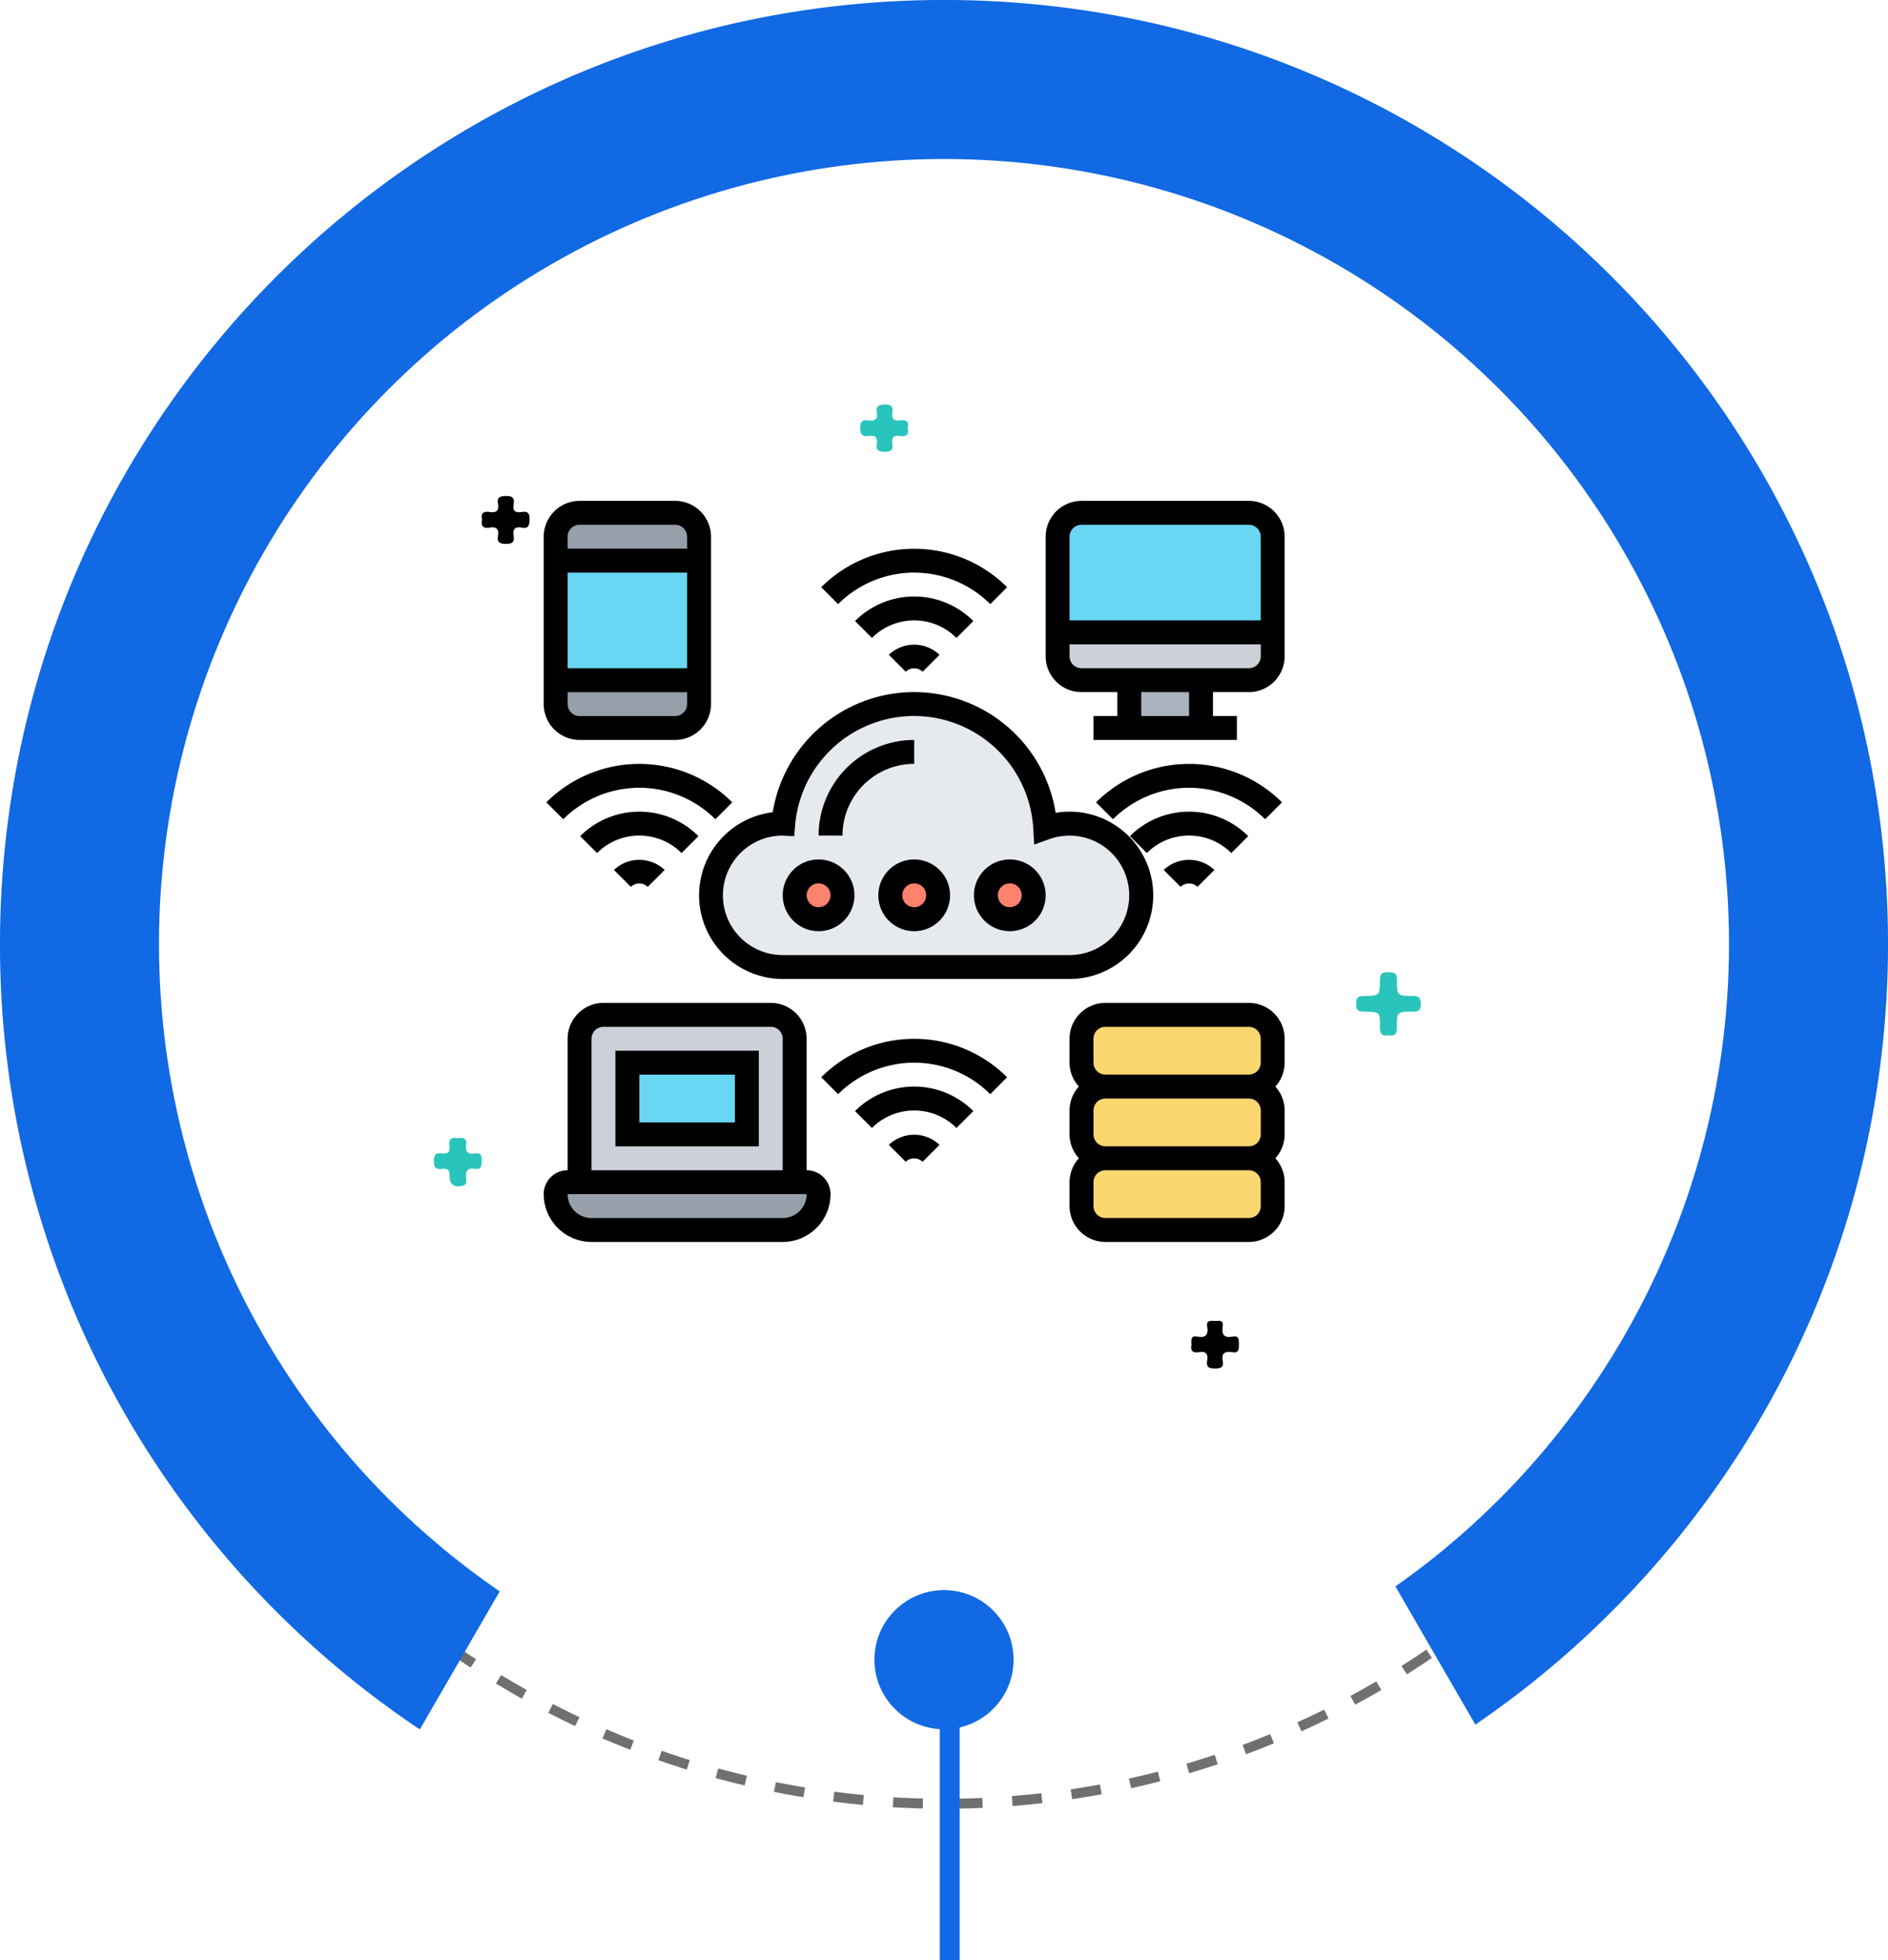 <svg xmlns="http://www.w3.org/2000/svg" xmlns:xlink="http://www.w3.org/1999/xlink" width="190" height="197.231" viewBox="0 0 190 197.231">
  <defs>
    <filter id="Elipse_4764" x="5.5" y="5.5" width="179" height="179" filterUnits="userSpaceOnUse">
      <feOffset input="SourceAlpha"/>
      <feGaussianBlur stdDeviation="3.5" result="blur"/>
      <feFlood flood-opacity="0.235"/>
      <feComposite operator="in" in2="blur"/>
      <feComposite in="SourceGraphic"/>
    </filter>
  </defs>
  <g id="Grupo_157846" data-name="Grupo 157846" transform="translate(-390 -3422.999)">
    <g id="Grupo_157542" data-name="Grupo 157542" transform="translate(0 -3657.001)">
      <g id="Elipse_4767" data-name="Elipse 4767" transform="translate(398 7088)" fill="none" stroke="#707070" stroke-width="1" stroke-dasharray="3">
        <circle cx="87" cy="87" r="87" stroke="none"/>
        <circle cx="87" cy="87" r="86.5" fill="none"/>
      </g>
      <path id="Sustracción_5" data-name="Sustracción 5" d="M8227.248,11874.02h0a95.463,95.463,0,0,1-30.676-33.542A94.585,94.585,0,0,1,8185,11795a95.683,95.683,0,0,1,1.93-19.146,94.494,94.494,0,0,1,14.294-33.972,95.271,95.271,0,0,1,41.8-34.419,94.535,94.535,0,0,1,17.832-5.536,95.937,95.937,0,0,1,38.29,0,94.5,94.5,0,0,1,33.971,14.295,95.264,95.264,0,0,1,34.419,41.8,94.525,94.525,0,0,1,5.536,17.833,95.83,95.83,0,0,1-1.033,42.779,94.816,94.816,0,0,1-21.5,40,95.612,95.612,0,0,1-17.066,14.9L8280.5,11782l-53.252,92.02Z" transform="translate(-7795 -4620)" fill="#1169e3"/>
      <g transform="matrix(1, 0, 0, 1, 390, 7080)" filter="url(#Elipse_4764)">
        <circle id="Elipse_4764-2" data-name="Elipse 4764" cx="79" cy="79" r="79" transform="translate(16 16)" fill="#fff"/>
      </g>
    </g>
    <g id="Grupo_157544" data-name="Grupo 157544" transform="translate(0 -3544.001)">
      <g id="Grupo_156335" data-name="Grupo 156335" transform="translate(470 7127.001)">
        <circle id="Elipse_4765" data-name="Elipse 4765" cx="7" cy="7" r="7" transform="translate(8 0)" fill="#1169e3"/>
        <line id="Línea_142" data-name="Línea 142" y2="25.587" transform="translate(15.573 11.643)" fill="none" stroke="#1169e3" stroke-width="2"/>
      </g>
    </g>
    <g id="Grupo_157549" data-name="Grupo 157549" transform="translate(-20 -3512.033)">
      <g id="Grupo_156600" data-name="Grupo 156600" transform="translate(453.654 6975.735)">
        <g id="Grupo_156595" data-name="Grupo 156595">
          <path id="Trazado_127053" data-name="Trazado 127053" d="M16.6,125.969c.665.148.819-.165.812-.786-.017-1.556.01-1.584,1.621-1.574.6,0,.786-.182.774-.775-.011-.553-.112-.81-.75-.807-1.616.006-1.657-.026-1.64-1.639.008-.73-.35-.743-.891-.749s-.821.085-.821.733c0,1.633-.033,1.662-1.628,1.656-.617,0-.763.22-.764.793s.145.793.762.789c1.626-.009,1.665.021,1.629,1.562-.017.715.247.924.9.8" transform="translate(79.511 -62.514)" fill="#29c4bb"/>
          <path id="Trazado_127054" data-name="Trazado 127054" d="M214.4,151.171c-.6-.114-.925.083-.827.757.082.564-.113.878-.737.781s-.834.129-.839.786c0,.689.276.847.863.768.561-.076.738.168.727.726-.018.874.523,1.209,1.368.945.4-.126.314-.446.288-.7-.07-.691.087-1.114.9-.975.631.107.67-.288.668-.773s-.02-.876-.661-.777c-.69.107-1.016-.146-.9-.874.109-.7-.337-.727-.852-.665" transform="translate(-211.994 -77.35)" fill="#29c4bb"/>
          <path id="Trazado_127055" data-name="Trazado 127055" d="M207.493,70.027c-.154.664.15.891.773.786.674-.114.949.163.83.833-.115.648.165.8.793.809.648.006.892-.185.779-.816-.121-.672.16-.949.827-.823.691.13.752-.232.778-.813.031-.683-.234-.861-.829-.757-.646.113-.887-.155-.778-.786.105-.6-.09-.848-.763-.824-.593.021-.936.105-.809.785s-.168.936-.831.824c-.623-.1-.926.118-.771.782" transform="translate(-202.635 -58.429)" fill="#010000"/>
          <path id="Trazado_127056" data-name="Trazado 127056" d="M51.816,187.408c-.145.62.16.847.78.735.727-.132.9.247.795.859-.116.681.214.787.812.783.572,0,.879-.133.759-.749-.158-.81.247-1.008.944-.889.715.122.682-.329.684-.819,0-.475-.01-.878-.656-.75-.869.172-1.091-.245-.974-1.023.112-.745-.455-.53-.834-.553-.4-.024-.848-.076-.731.57.145.8-.135,1.169-.981,1.007-.706-.135-.619.357-.6.829" transform="translate(24.436 -92.788)" fill="#010000"/>
          <path id="Trazado_127057" data-name="Trazado 127057" d="M126.55,18.174c.166-.707-.225-.845-.8-.759-.6.089-.837-.159-.746-.751s-.084-.861-.765-.847c-.626.013-.912.175-.8.817.111.659-.193.873-.811.781-.573-.086-.859.051-.863.751,0,.717.267.909.891.809.66-.105.883.2.781.811-.115.691.256.77.837.782.621.013.824-.221.732-.791-.1-.625.131-.91.783-.8.636.106.908-.156.766-.8" transform="translate(-78.852 -15.816)" fill="#29c4bb"/>
        </g>
        <g id="tecnologia" transform="translate(10.062 8.697)">
          <g id="Grupo_157615" data-name="Grupo 157615" transform="translate(2.203 2.203)">
            <g id="Grupo_157599" data-name="Grupo 157599" transform="translate(52.919 64.946)">
              <path id="Trazado_130520" data-name="Trazado 130520" d="M65.243,58.405v2.405a2.412,2.412,0,0,1-2.405,2.405H48.405A2.412,2.412,0,0,1,46,60.811V58.405A2.412,2.412,0,0,1,48.405,56H62.838A2.412,2.412,0,0,1,65.243,58.405Z" transform="translate(-46 -56)" fill="#fcd770"/>
            </g>
            <g id="Grupo_157600" data-name="Grupo 157600" transform="translate(52.919 57.73)">
              <path id="Trazado_130521" data-name="Trazado 130521" d="M65.243,52.405v2.405a2.412,2.412,0,0,1-2.405,2.405H48.405A2.412,2.412,0,0,1,46,54.811V52.405A2.412,2.412,0,0,1,48.405,50H62.838A2.412,2.412,0,0,1,65.243,52.405Z" transform="translate(-46 -50)" fill="#fcd770"/>
            </g>
            <g id="Grupo_157601" data-name="Grupo 157601" transform="translate(52.919 50.514)">
              <path id="Trazado_130522" data-name="Trazado 130522" d="M65.243,46.405v2.405a2.412,2.412,0,0,1-2.405,2.405H48.405A2.412,2.412,0,0,1,46,48.811V46.405A2.412,2.412,0,0,1,48.405,44H62.838A2.412,2.412,0,0,1,65.243,46.405Z" transform="translate(-46 -44)" fill="#fcd770"/>
            </g>
            <g id="Grupo_157602" data-name="Grupo 157602" transform="translate(57.73 16.838)">
              <path id="Trazado_130523" data-name="Trazado 130523" d="M50,16h7.216v4.811H50Z" transform="translate(-50 -16)" fill="#aab2bd"/>
            </g>
            <g id="Grupo_157603" data-name="Grupo 157603" transform="translate(50.514 12.027)">
              <path id="Trazado_130524" data-name="Trazado 130524" d="M65.649,12v2.405a2.412,2.412,0,0,1-2.405,2.405H46.405A2.412,2.412,0,0,1,44,14.405V12Z" transform="translate(-44 -12)" fill="#ccd1d9"/>
            </g>
            <g id="Grupo_157604" data-name="Grupo 157604" transform="translate(2.405 50.514)">
              <path id="Trazado_130525" data-name="Trazado 130525" d="M25.649,46.405V60.838H4V46.405A2.412,2.412,0,0,1,6.405,44H23.243A2.412,2.412,0,0,1,25.649,46.405Z" transform="translate(-4 -44)" fill="#ccd1d9"/>
            </g>
            <g id="Grupo_157605" data-name="Grupo 157605" transform="translate(0 67.352)">
              <path id="Trazado_130526" data-name="Trazado 130526" d="M28.46,59.2a3.614,3.614,0,0,1-3.608,3.608H5.608A3.6,3.6,0,0,1,2,59.2,1.206,1.206,0,0,1,3.2,58H27.257A1.206,1.206,0,0,1,28.46,59.2Z" transform="translate(-2 -58)" fill="#969faa"/>
            </g>
            <g id="Grupo_157606" data-name="Grupo 157606" transform="translate(0 0)">
              <path id="Trazado_130527" data-name="Trazado 130527" d="M16.432,4.405V6.811H2V4.405A2.412,2.412,0,0,1,4.405,2h9.622A2.412,2.412,0,0,1,16.432,4.405Z" transform="translate(-2 -2)" fill="#969faa"/>
            </g>
            <g id="Grupo_157607" data-name="Grupo 157607" transform="translate(0 16.838)">
              <path id="Trazado_130528" data-name="Trazado 130528" d="M16.432,16v2.405a2.412,2.412,0,0,1-2.405,2.405H4.405A2.412,2.412,0,0,1,2,18.405V16Z" transform="translate(-2 -16)" fill="#969faa"/>
            </g>
            <g id="Grupo_157608" data-name="Grupo 157608" transform="translate(15.635 19.243)">
              <path id="Trazado_130529" data-name="Trazado 130529" d="M51.081,30.027a7.216,7.216,0,0,1,0,14.432H22.216a7.216,7.216,0,1,1,0-14.432h.06a13.22,13.22,0,0,1,26.363.433A7.14,7.14,0,0,1,51.081,30.027Z" transform="translate(-15 -18)" fill="#e6e9ed"/>
            </g>
            <g id="Grupo_157609" data-name="Grupo 157609" transform="translate(43.297 36.081)">
              <circle id="Elipse_4904" data-name="Elipse 4904" cx="2.5" cy="2.5" r="2.5" transform="translate(0.068 0.284)" fill="#ff826e"/>
            </g>
            <g id="Grupo_157610" data-name="Grupo 157610" transform="translate(33.676 36.081)">
              <circle id="Elipse_4905" data-name="Elipse 4905" cx="2.5" cy="2.5" r="2.5" transform="translate(-0.311 0.284)" fill="#ff826e"/>
            </g>
            <g id="Grupo_157611" data-name="Grupo 157611" transform="translate(24.054 36.081)">
              <ellipse id="Elipse_4906" data-name="Elipse 4906" cx="2" cy="2.5" rx="2" ry="2.5" transform="translate(0.311 0.284)" fill="#ff826e"/>
            </g>
            <g id="Grupo_157612" data-name="Grupo 157612" transform="translate(7.216 55.325)">
              <path id="Trazado_130530" data-name="Trazado 130530" d="M8,48H20.027v7.216H8Z" transform="translate(-8 -48)" fill="#69d6f4"/>
            </g>
            <g id="Grupo_157613" data-name="Grupo 157613" transform="translate(50.514 0)">
              <path id="Trazado_130531" data-name="Trazado 130531" d="M65.649,4.405v9.622H44V4.405A2.412,2.412,0,0,1,46.405,2H63.243A2.412,2.412,0,0,1,65.649,4.405Z" transform="translate(-44 -2)" fill="#69d6f4"/>
            </g>
            <g id="Grupo_157614" data-name="Grupo 157614" transform="translate(0 4.811)">
              <path id="Trazado_130532" data-name="Trazado 130532" d="M2,6H16.432V18.027H2Z" transform="translate(-2 -6)" fill="#69d6f4"/>
            </g>
          </g>
          <g id="Grupo_157616" data-name="Grupo 157616" transform="translate(1 1)">
            <path id="Trazado_130533" data-name="Trazado 130533" d="M14,37.446a8.429,8.429,0,0,0,8.419,8.419H51.284a8.419,8.419,0,0,0,0-16.838,8.181,8.181,0,0,0-1.4.12,14.421,14.421,0,0,0-28.472-.06A8.431,8.431,0,0,0,14,37.446Zm8.408-6.012h0l1.162.067.1-1.159a12.015,12.015,0,0,1,23.962.391l.093,1.608,1.515-.545A6.01,6.01,0,1,1,51.284,43.46H22.419a6.013,6.013,0,0,1-.011-12.026Z" transform="translate(1.635 2.243)"/>
            <path id="Trazado_130534" data-name="Trazado 130534" d="M33.622,23.405V21A9.633,9.633,0,0,0,24,30.622h2.405A7.224,7.224,0,0,1,33.622,23.405Z" transform="translate(3.662 3.054)"/>
            <path id="Trazado_130535" data-name="Trazado 130535" d="M29,34.608A3.608,3.608,0,1,0,32.608,31,3.613,3.613,0,0,0,29,34.608Zm4.811,0a1.2,1.2,0,1,1-1.2-1.2A1.2,1.2,0,0,1,33.811,34.608Z" transform="translate(4.676 5.081)"/>
            <path id="Trazado_130536" data-name="Trazado 130536" d="M24.608,38.216A3.608,3.608,0,1,0,21,34.608,3.613,3.613,0,0,0,24.608,38.216Zm0-4.811a1.2,1.2,0,1,1-1.2,1.2A1.2,1.2,0,0,1,24.608,33.405Z" transform="translate(3.054 5.081)"/>
            <path id="Trazado_130537" data-name="Trazado 130537" d="M40.608,38.216A3.608,3.608,0,1,0,37,34.608,3.613,3.613,0,0,0,40.608,38.216Zm0-4.811a1.2,1.2,0,1,1-1.2,1.2A1.2,1.2,0,0,1,40.608,33.405Z" transform="translate(6.297 5.081)"/>
            <path id="Trazado_130538" data-name="Trazado 130538" d="M41.231,10.575l1.7-1.7a13.245,13.245,0,0,0-18.711,0l1.7,1.7A10.836,10.836,0,0,1,41.231,10.575Z" transform="translate(3.707 -0.188)"/>
            <path id="Trazado_130539" data-name="Trazado 130539" d="M38.957,11.467a8.418,8.418,0,0,0-11.907,0l1.7,1.7a6.013,6.013,0,0,1,8.506,0Z" transform="translate(4.281 0.622)"/>
            <path id="Trazado_130540" data-name="Trazado 130540" d="M29.878,14.051l1.7,1.7a1.227,1.227,0,0,1,1.7,0l1.7-1.7A3.7,3.7,0,0,0,29.878,14.051Z" transform="translate(4.854 1.438)"/>
            <path id="Trazado_130541" data-name="Trazado 130541" d="M24.222,49.874l1.7,1.7a10.836,10.836,0,0,1,15.309,0l1.7-1.7A13.245,13.245,0,0,0,24.222,49.874Z" transform="translate(3.707 8.123)"/>
            <path id="Trazado_130542" data-name="Trazado 130542" d="M27.05,52.467l1.7,1.7a6.013,6.013,0,0,1,8.506,0l1.7-1.7a8.418,8.418,0,0,0-11.907,0Z" transform="translate(4.281 8.933)"/>
            <path id="Trazado_130543" data-name="Trazado 130543" d="M29.878,55.051l1.7,1.7a1.227,1.227,0,0,1,1.7,0l1.7-1.7A3.7,3.7,0,0,0,29.878,55.051Z" transform="translate(4.854 9.749)"/>
            <path id="Trazado_130544" data-name="Trazado 130544" d="M1.222,26.874l1.7,1.7a10.836,10.836,0,0,1,15.309,0l1.7-1.7a13.245,13.245,0,0,0-18.711,0Z" transform="translate(-0.955 3.461)"/>
            <path id="Trazado_130545" data-name="Trazado 130545" d="M15.957,29.467a8.418,8.418,0,0,0-11.907,0l1.7,1.7a6.013,6.013,0,0,1,8.506,0Z" transform="translate(-0.382 4.27)"/>
            <path id="Trazado_130546" data-name="Trazado 130546" d="M6.878,32.051l1.7,1.7a1.227,1.227,0,0,1,1.7,0l1.7-1.7A3.7,3.7,0,0,0,6.878,32.051Z" transform="translate(0.192 5.087)"/>
            <path id="Trazado_130547" data-name="Trazado 130547" d="M65.932,26.874a13.245,13.245,0,0,0-18.711,0l1.7,1.7a10.836,10.836,0,0,1,15.309,0Z" transform="translate(8.369 3.461)"/>
            <path id="Trazado_130548" data-name="Trazado 130548" d="M61.957,29.467a8.418,8.418,0,0,0-11.907,0l1.7,1.7a6.013,6.013,0,0,1,8.506,0Z" transform="translate(8.943 4.27)"/>
            <path id="Trazado_130549" data-name="Trazado 130549" d="M52.878,32.051l1.7,1.7a1.227,1.227,0,0,1,1.7,0l1.7-1.7A3.7,3.7,0,0,0,52.878,32.051Z" transform="translate(9.516 5.087)"/>
            <path id="Trazado_130550" data-name="Trazado 130550" d="M63.446,1H46.608A3.613,3.613,0,0,0,43,4.608V16.635a3.613,3.613,0,0,0,3.608,3.608h3.608v2.405H47.811v2.405H62.243V22.649H59.838V20.243h3.608a3.613,3.613,0,0,0,3.608-3.608V4.608A3.613,3.613,0,0,0,63.446,1ZM46.608,3.405H63.446a1.2,1.2,0,0,1,1.2,1.2v8.419H45.405V4.608A1.2,1.2,0,0,1,46.608,3.405ZM57.432,22.649H52.622V20.243h4.811Zm6.014-4.811H46.608a1.2,1.2,0,0,1-1.2-1.2v-1.2H64.649v1.2A1.2,1.2,0,0,1,63.446,17.838Z" transform="translate(7.514 -1)"/>
            <path id="Trazado_130551" data-name="Trazado 130551" d="M4.608,25.054H14.23a3.613,3.613,0,0,0,3.608-3.608V4.608A3.613,3.613,0,0,0,14.23,1H4.608A3.613,3.613,0,0,0,1,4.608V21.446A3.613,3.613,0,0,0,4.608,25.054Zm9.622-2.405H4.608a1.2,1.2,0,0,1-1.2-1.2v-1.2H15.432v1.2A1.2,1.2,0,0,1,14.23,22.649ZM3.405,17.838V8.216H15.432v9.622Zm1.2-14.432H14.23a1.2,1.2,0,0,1,1.2,1.2v1.2H3.405v-1.2A1.2,1.2,0,0,1,4.608,3.405Z" transform="translate(-1 -1)"/>
            <path id="Trazado_130552" data-name="Trazado 130552" d="M63.041,43H48.608A3.613,3.613,0,0,0,45,46.608v2.405a3.585,3.585,0,0,0,.938,2.405A3.579,3.579,0,0,0,45,53.824V56.23a3.585,3.585,0,0,0,.938,2.405A3.579,3.579,0,0,0,45,61.041v2.405a3.613,3.613,0,0,0,3.608,3.608H63.041a3.613,3.613,0,0,0,3.608-3.608V61.041a3.585,3.585,0,0,0-.938-2.405,3.579,3.579,0,0,0,.938-2.405V53.824a3.585,3.585,0,0,0-.938-2.405,3.579,3.579,0,0,0,.938-2.405V46.608A3.613,3.613,0,0,0,63.041,43ZM47.405,46.608a1.2,1.2,0,0,1,1.2-1.2H63.041a1.2,1.2,0,0,1,1.2,1.2v2.405a1.2,1.2,0,0,1-1.2,1.2H48.608a1.2,1.2,0,0,1-1.2-1.2Zm16.838,7.216V56.23a1.2,1.2,0,0,1-1.2,1.2H48.608a1.2,1.2,0,0,1-1.2-1.2V53.824a1.2,1.2,0,0,1,1.2-1.2H63.041A1.2,1.2,0,0,1,64.243,53.824Zm0,9.622a1.2,1.2,0,0,1-1.2,1.2H48.608a1.2,1.2,0,0,1-1.2-1.2V61.041a1.2,1.2,0,0,1,1.2-1.2H63.041a1.2,1.2,0,0,1,1.2,1.2Z" transform="translate(7.919 7.514)"/>
            <path id="Trazado_130553" data-name="Trazado 130553" d="M27.46,59.838V46.608A3.613,3.613,0,0,0,23.851,43H7.014a3.613,3.613,0,0,0-3.608,3.608v13.23A2.408,2.408,0,0,0,1,62.243a4.816,4.816,0,0,0,4.811,4.811H25.054a4.816,4.816,0,0,0,4.811-4.811A2.408,2.408,0,0,0,27.46,59.838ZM5.811,46.608a1.2,1.2,0,0,1,1.2-1.2H23.851a1.2,1.2,0,0,1,1.2,1.2v13.23H5.811ZM25.054,64.649H5.811a2.408,2.408,0,0,1-2.405-2.405H27.46A2.408,2.408,0,0,1,25.054,64.649Z" transform="translate(-1 7.514)"/>
            <path id="Trazado_130554" data-name="Trazado 130554" d="M7,56.622H21.432V47H7Zm2.405-7.216h9.622v4.811H9.405Z" transform="translate(0.216 8.325)"/>
          </g>
        </g>
      </g>
      <rect id="Rectángulo_37298" data-name="Rectángulo 37298" width="119" height="119" transform="translate(446 6967)" fill="none"/>
    </g>
  </g>
</svg>
